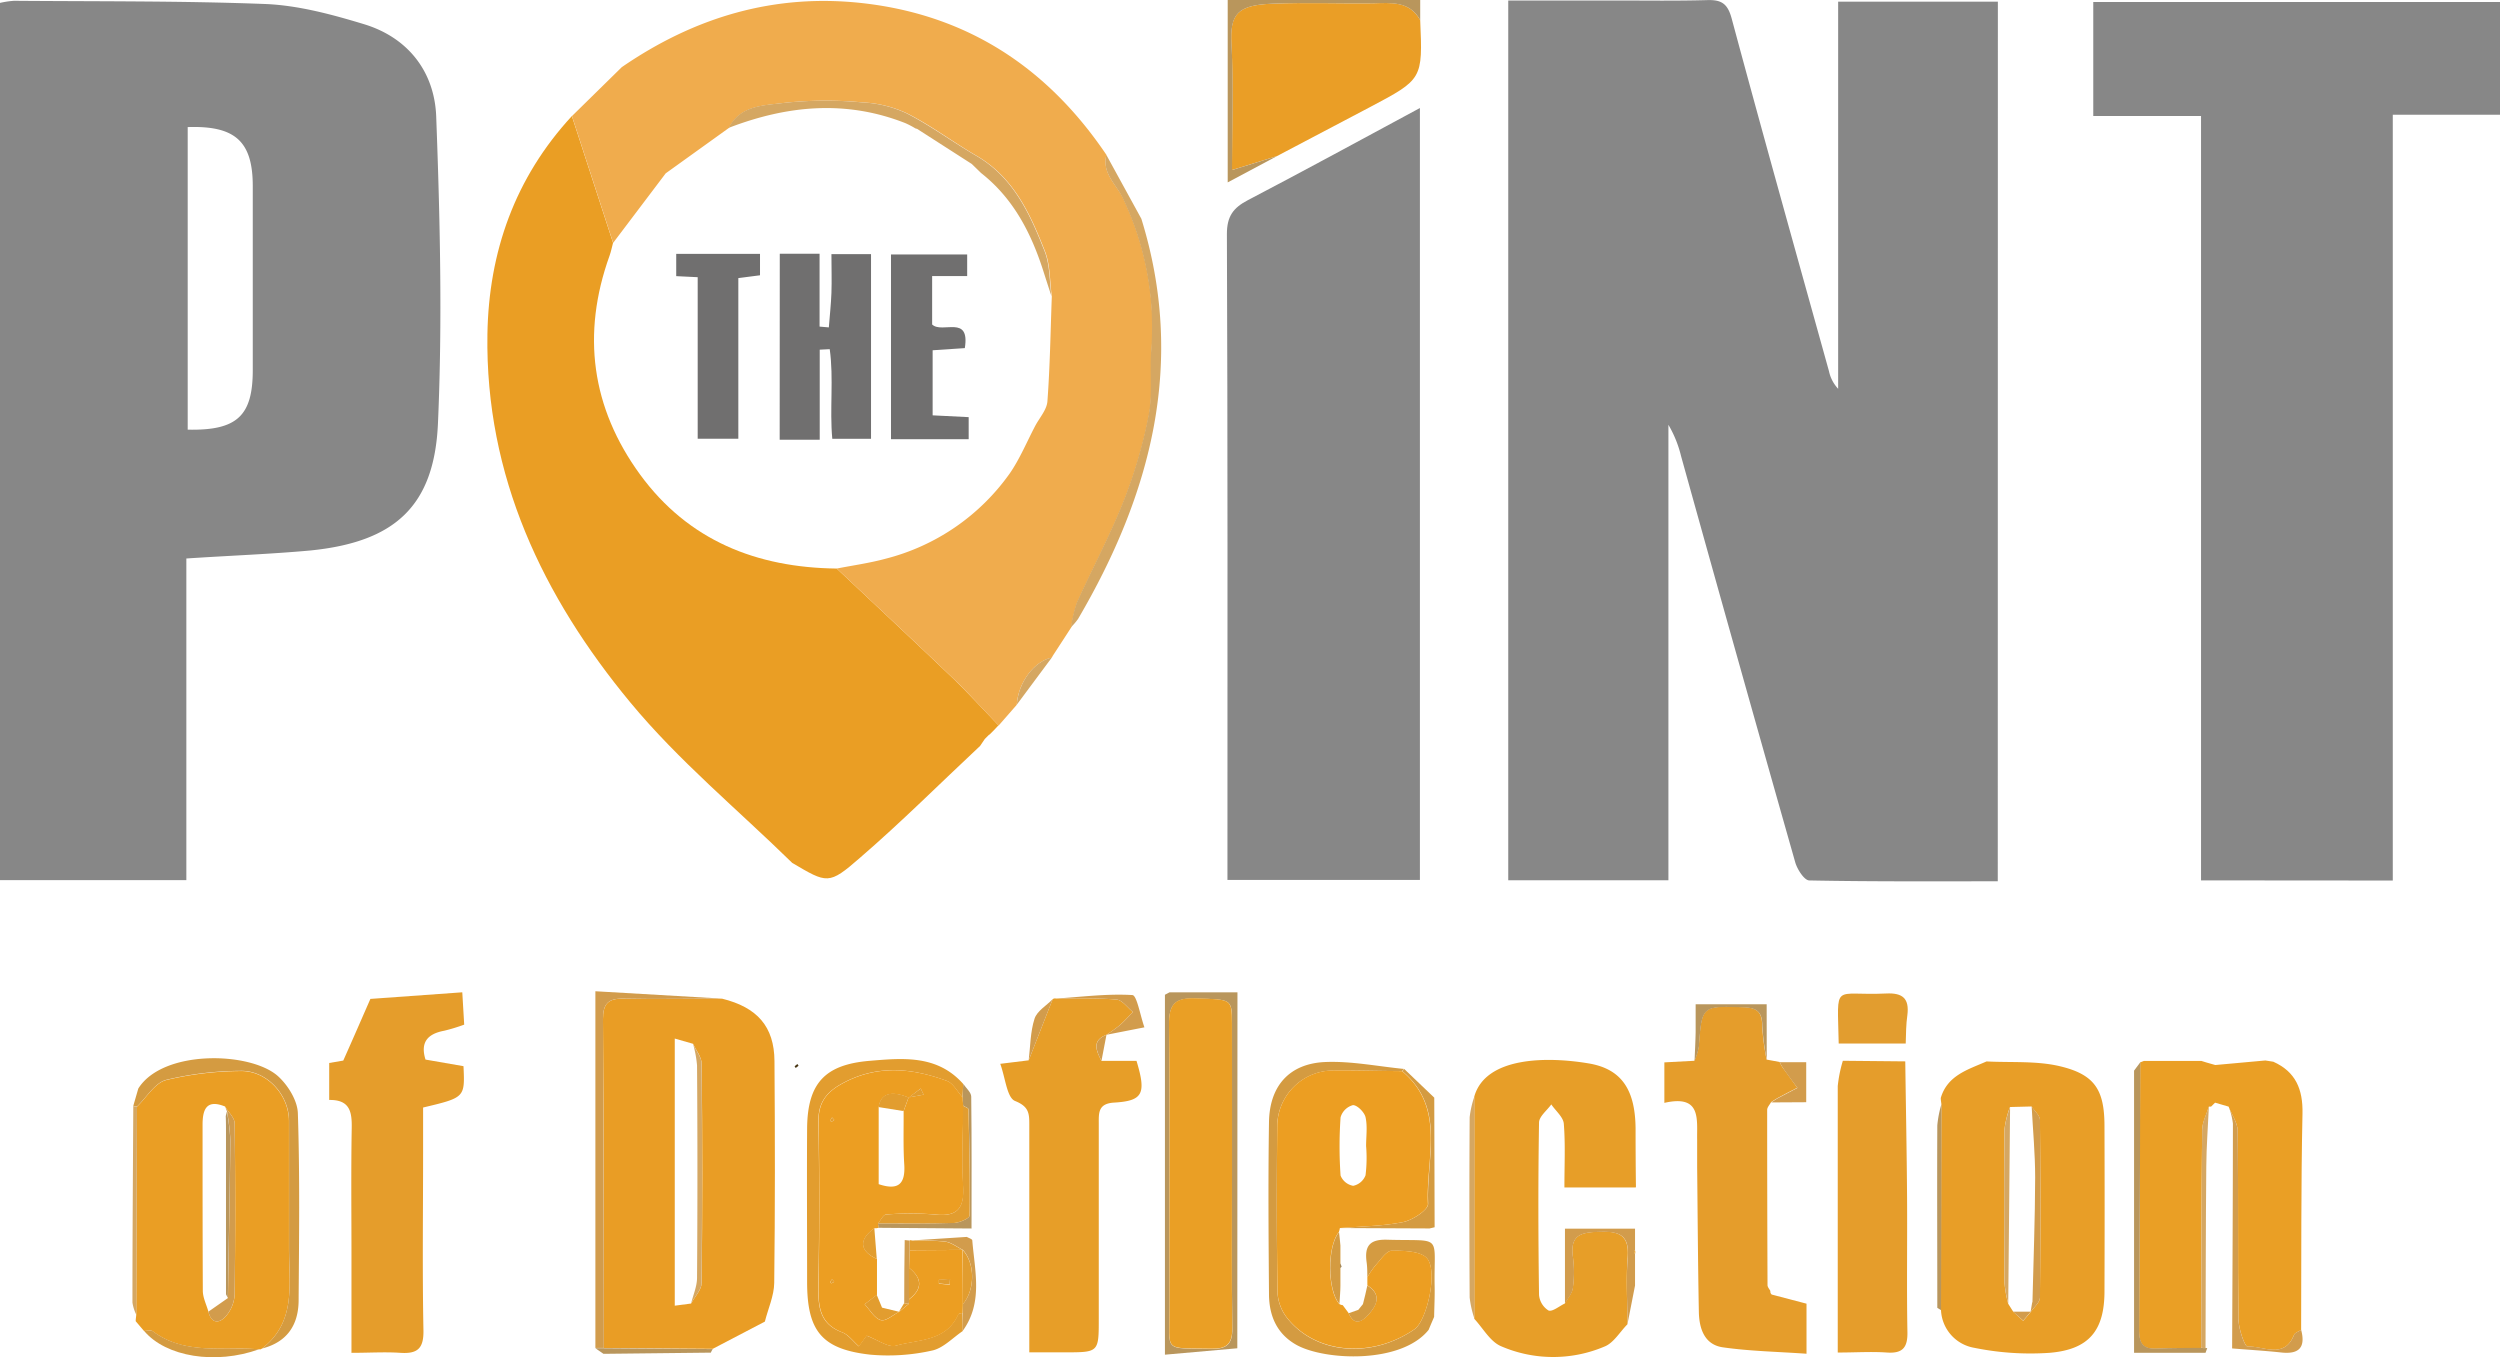 <svg id="Layer_1" data-name="Layer 1" xmlns="http://www.w3.org/2000/svg" viewBox="0 0 499.47 271.16"><defs><style>.cls-1{fill:#878787;}.cls-2{fill:#ea9e24;}.cls-3{fill:#f0ac4d;}.cls-4{fill:#e59d2b;}.cls-5{fill:#ea9e26;}.cls-6{fill:#e29d2f;}.cls-7{fill:#d49b41;}.cls-8{fill:#b9965c;}.cls-9{fill:#d29c4c;}.cls-10{fill:#3f341e;}.cls-11{fill:#323024;}.cls-12{fill:#4a3815;}.cls-13{fill:#d5a762;}.cls-14{fill:#e79e28;}.cls-15{fill:#ea9f25;}.cls-16{fill:#e99d25;}.cls-17{fill:#ec9e22;}.cls-18{fill:#e89e27;}.cls-19{fill:#4a2f05;}.cls-20{fill:#706f6f;}.cls-21{fill:#473617;}.cls-22{fill:#42351c;}.cls-23{fill:#724f17;}</style></defs><path class="cls-1" d="M545.39,346.49c-12.63,0-25.15.08-37.65-.17-1,0-2.42-2.22-2.82-3.64q-11.51-40.53-22.8-81.12a22.93,22.93,0,0,0-2.53-6.27v91h-32V170.52H469c6.12,0,12.25.1,18.38-.08,2.83-.08,4.05.72,4.85,3.69,6.33,23.53,12.92,47,19.44,70.46a7.41,7.41,0,0,0,1.83,3.51V170.75h31.91Z" transform="translate(-146.26 -170.42)"/><path class="cls-1" d="M183.49,282v64.26H146.26V171a17.9,17.9,0,0,1,2.8-.42c16.74.14,33.49,0,50.2.64,6.59.27,13.24,2.07,19.62,4,8.94,2.68,14.2,9.57,14.53,18.49.76,20.41,1.25,40.89.35,61.28-.73,16.68-8.74,23.72-25.49,25.41C200.27,281.13,192.22,281.42,183.49,282Zm.27-25.74c9.87.21,13-2.75,13-11.91q0-18.37,0-36.73c0-8.92-3.47-12.13-13-11.81Z" transform="translate(-146.26 -170.42)"/><path class="cls-1" d="M586,346.31V193.59H564.47V170.82h81.27v22.52H624.31v153Z" transform="translate(-146.26 -170.42)"/><path class="cls-1" d="M429.94,192V346.22H391.49v-4.49c0-41.52.06-83-.11-124.55,0-3.58,1.28-5.24,4.19-6.77C406.89,204.49,418.11,198.38,429.94,192Z" transform="translate(-146.26 -170.42)"/><path class="cls-2" d="M304.54,342.82c-10.85-10.62-22.71-20.41-32.34-32.05-17.5-21.14-29-45.25-28.56-73.54.26-16.47,5.5-31.29,16.87-43.62q4.11,12.67,8.23,25.33c-.23.86-.4,1.74-.7,2.57-5.62,15.65-3.63,30.38,6.11,43.73,9.62,13.17,23.27,18.59,39.28,18.77,7.82,7.37,15.68,14.7,23.44,22.13,3.08,3,5.95,6.15,8.91,9.23l0-.07-.94,1,.07-.07-1,1,0-.07-.95.95.05-.05c-.31.46-.62.93-.94,1.39-8,7.48-15.72,15.21-24,22.35C311.82,347.26,311.53,346.93,304.54,342.82Z" transform="translate(-146.26 -170.42)"/><path class="cls-3" d="M345.78,315.37c-3-3.08-5.83-6.27-8.91-9.23-7.76-7.43-15.62-14.76-23.44-22.13,3.21-.63,6.48-1.08,9.63-1.93A43.57,43.57,0,0,0,348,265c2-2.89,3.4-6.29,5.06-9.45.86-1.64,2.33-3.24,2.46-4.94.52-7,.62-14,.88-21-.42-3-.28-6.24-1.37-9-2.93-7.44-6.22-14.75-13.68-19.08-4.67-2.71-9-6-13.83-8.44a23.39,23.39,0,0,0-8.91-2.21,77.82,77.82,0,0,0-15.64.09c-4,.55-8.74.43-11.07,5l-12.64,9.08-10.5,13.89q-4.11-12.66-8.23-25.33l9.95-9.77c14.54-10,30.51-14.79,48.21-12.78,21,2.39,36.94,13,48.62,30.3-.92,3.72,2,5.88,3.37,8.72a60,60,0,0,1,5.64,30.45c-.28,4.29.3,8.7-.52,12.87a97.44,97.44,0,0,1-5,17.13c-2.73,6.9-6.27,13.49-9.33,20.27a26.68,26.68,0,0,0-1.18,4.95l0,0q-1.85,2.86-3.71,5.71l-.18.35c-3.55.73-6.72,5-7,9.42Z" transform="translate(-146.26 -170.42)"/><path class="cls-2" d="M198.61,439.84l-.27.16H198c-7.17-.61-14.77,1.23-21.24-3.62-.38-.28-1.15-.05-1.73-.05l-1.66-1.95c0-.42.08-.84.11-1.26q.08-20.79.13-41.58c1.93-1.85,3.58-4.74,5.84-5.33a64.81,64.81,0,0,1,14.8-1.8c5.27-.15,9.72,4.71,9.74,10q0,12.74,0,25.48C204,427,205.49,434.55,198.61,439.84Zm-7.38-48.35c-3.72-1.51-4.5.57-4.5,3.65,0,11.05,0,22.09.05,33.14,0,1.4.73,2.8,1.12,4.2.62,2.48,2.21,2.37,3.51.88a7.28,7.28,0,0,0,1.74-4.27q.21-17.11,0-34.24C193.12,393.72,191.89,392.61,191.23,391.49Z" transform="translate(-146.26 -170.42)"/><path class="cls-4" d="M238.86,383.43c.29,6.27.29,6.27-8.07,8.26,0,2.95,0,6,0,9.13,0,11.79-.16,23.58.07,35.37.07,3.67-1.21,4.74-4.62,4.51-3.07-.21-6.18,0-9.76,0V421.34c0-8.51-.1-17,.05-25.52.06-3.23-.34-5.71-4.5-5.64v-7.39l2.81-.48c2-4.47,3.7-8.4,5.42-12.32l18.36-1.32c.17,2.93.28,4.7.38,6.46a36.39,36.39,0,0,1-4,1.22c-3.44.64-4.77,2.42-3.73,5.76Z" transform="translate(-146.26 -170.42)"/><path class="cls-5" d="M430,174.44c.5,11.8.5,11.81-10.09,17.41q-9.26,4.89-18.52,9.75l-9,2.79c0-8.62.34-16.95-.11-25.23-.33-6,1.27-7.72,8.12-8,6.69-.28,13.4,0,20.1-.08C424.13,171,427.83,170.53,430,174.44Z" transform="translate(-146.26 -170.42)"/><path class="cls-6" d="M338.6,436.35c-2,1.35-3.93,3.45-6.15,3.9a39.91,39.91,0,0,1-12.36.81c-9.64-1.09-12.55-4.71-12.58-14.4,0-10.27-.06-20.54,0-30.81.08-9,3.54-12.75,12.52-13.49,6.67-.56,13.49-1.2,18.65,4.6,0,.91-.09,1.81-.13,2.71-1-1.13-1.85-2.82-3.13-3.3-7.13-2.64-14.26-3.3-21.27.72-3,1.73-4.46,3.84-4.39,7.49q.31,16.11,0,32.23c-.07,4.21-.06,8,4.73,9.79,1.26.48,2.2,1.82,3.34,2.81l1.54-2.14c2.24.81,4.34,2.4,5.85,2,4.46-1.29,10.05-.79,12.47-6.26.08-.18.54-.19.82-.29C338.57,433.9,338.59,435.13,338.6,436.35Z" transform="translate(-146.26 -170.42)"/><path class="cls-7" d="M198.61,439.84c6.88-5.29,5.38-12.85,5.4-20q0-12.74,0-25.48c0-5.27-4.47-10.13-9.74-10a64.81,64.81,0,0,0-14.8,1.8c-2.26.59-3.91,3.48-5.84,5.33-.25,0-.49-.08-.74-.14l1-3.45c4.91-7.84,22.36-7.4,27.88-2.5,2,1.79,3.93,4.89,4,7.45.41,12.51.24,25,.15,37.55C205.84,435.29,203.49,438.6,198.61,439.84Z" transform="translate(-146.26 -170.42)"/><path class="cls-8" d="M393.46,439.79,379,441.07V369.16l.9-.48h13.59Zm-1.06-34.46c0-10.14,0-20.28,0-30.43,0-5-.07-4.77-7.27-5-4.14-.16-5.36,1.18-5.31,5.31.2,18.79,0,37.58.1,56.37,0,9.22-1.45,8.13,8.38,8.33,3.09.06,4.21-1,4.17-4.11C392.31,425.62,392.4,415.47,392.4,405.33Z" transform="translate(-146.26 -170.42)"/><path class="cls-8" d="M430,174.44c-2.17-3.91-5.87-3.4-9.48-3.36-6.7.08-13.41-.2-20.1.08-6.85.28-8.45,2-8.12,8,.45,8.28.11,16.61.11,25.23l9-2.79-9.87,5.26V170.42H430Z" transform="translate(-146.26 -170.42)"/><path class="cls-8" d="M338.58,389.67c0-.9.08-1.8.13-2.71.55.85,1.58,1.69,1.59,2.55.11,8.78.06,17.57.06,26.35l-18.59-.14c0-.29-.08-.59-.12-.88,5.05,0,10.11.07,15.16-.1,1.12,0,3.17-.94,3.18-1.48.11-7.08-.06-14.16-.23-21.24,0-.24-.71-.47-1.08-.71Z" transform="translate(-146.26 -170.42)"/><path class="cls-7" d="M175.05,436.32c.58,0,1.35-.23,1.73.05,6.47,4.85,14.07,3,21.24,3.62C189.34,443.11,179.42,441.52,175.05,436.32Z" transform="translate(-146.26 -170.42)"/><path class="cls-9" d="M328.42,418.25l11-.71c.38.22,1.07.43,1.09.68.49,6.16,2.2,12.46-1.94,18.13,0-1.22,0-2.45,0-3.67,0-.57.05-1.15.07-1.73,2.46-2.88,2.45-8.09,0-10.82h0c-1.18-.59-2.32-1.5-3.56-1.67A53.59,53.59,0,0,0,328.42,418.25Z" transform="translate(-146.26 -170.42)"/><path class="cls-10" d="M569,383.86l-.2-.8" transform="translate(-146.26 -170.42)"/><path class="cls-10" d="M571.79,427.29c0,1.21,0,2.41,0,3.62" transform="translate(-146.26 -170.42)"/><path class="cls-11" d="M528.84,436.23" transform="translate(-146.26 -170.42)"/><path class="cls-11" d="M528.81,439.88" transform="translate(-146.26 -170.42)"/><path class="cls-12" d="M305.8,383.35l-.57.44c-.07-.12-.23-.32-.21-.34a6.12,6.12,0,0,1,.56-.45Z" transform="translate(-146.26 -170.42)"/><path class="cls-11" d="M559.32,382.44l-1.85-1.72Z" transform="translate(-146.26 -170.42)"/><path class="cls-3" d="M345.8,315.3l-.94,1Z" transform="translate(-146.26 -170.42)"/><path class="cls-3" d="M344.93,316.2l-1,1Z" transform="translate(-146.26 -170.42)"/><path class="cls-3" d="M344,317.1l-.95.95Z" transform="translate(-146.26 -170.42)"/><path class="cls-3" d="M343.12,318c-.31.46-.62.93-.94,1.39C342.5,318.93,342.81,318.46,343.12,318Z" transform="translate(-146.26 -170.42)"/><path class="cls-13" d="M367.29,201.36l7,12.77c8.9,28.72,2,54.95-12.65,79.95a12.4,12.4,0,0,1-1.43,1.67,26.68,26.68,0,0,1,1.18-4.95c3.06-6.78,6.6-13.37,9.33-20.27a97.44,97.44,0,0,0,5-17.13c.82-4.17.24-8.58.52-12.87a60,60,0,0,0-5.64-30.45C369.29,207.24,366.37,205.08,367.29,201.36Z" transform="translate(-146.26 -170.42)"/><path class="cls-13" d="M329.49,196.17l-.33-.09a17.51,17.51,0,0,0-2-1.05c-11.91-4.7-23.67-3.55-35.33.94,2.33-4.6,7.11-4.48,11.07-5a77.82,77.82,0,0,1,15.64-.09,23.39,23.39,0,0,1,8.91,2.21c4.79,2.46,9.16,5.73,13.83,8.44,7.46,4.33,10.75,11.64,13.68,19.08,1.09,2.75.95,6,1.37,9-.5-1.54-1-3.08-1.49-4.62-2.44-7.77-6-14.84-12.57-20v0l-1.86-1.81,0,0Z" transform="translate(-146.26 -170.42)"/><path class="cls-13" d="M356.41,301.78l-7,9.42C349.69,306.76,352.86,302.51,356.41,301.78Z" transform="translate(-146.26 -170.42)"/><path class="cls-13" d="M360.3,295.72l-3.71,5.71Z" transform="translate(-146.26 -170.42)"/><path class="cls-9" d="M191.62,392.49l-.39-1c.66,1.12,1.89,2.23,1.91,3.36q.21,17.11,0,34.24a7.28,7.28,0,0,1-1.74,4.27c-1.3,1.49-2.89,1.6-3.51-.88l3.91-2.73c.17-10.54.39-21.08.49-31.61A43.33,43.33,0,0,0,191.62,392.49Z" transform="translate(-146.26 -170.42)"/><path class="cls-13" d="M173.5,433.11a8.33,8.33,0,0,1-.78-2.47c0-13.08.1-26.16.17-39.25.25.06.49.1.74.14Q173.57,412.32,173.5,433.11Z" transform="translate(-146.26 -170.42)"/><path class="cls-14" d="M471.4,435c-1.51,1.52-2.75,3.72-4.57,4.44a26.22,26.22,0,0,1-20.72-.08c-2.16-.95-3.57-3.59-5.31-5.46l0-44.39c2.24-7.92,14.34-8.07,22.88-6.63,6.6,1.12,9.3,5.31,9.35,13.09q0,5.79.07,11.59l-.05.1H458.81c0-4.47.21-8.62-.12-12.73-.11-1.34-1.63-2.57-2.5-3.86-.86,1.21-2.43,2.4-2.45,3.62-.19,11.47-.16,22.94,0,34.42a4.08,4.08,0,0,0,1.89,3.13c.78.31,2.16-.88,3.27-1.4.56-1.05,1.46-2.05,1.6-3.15a23.83,23.83,0,0,0,0-6.2c-.65-4.61,2-4.88,5.55-5,3.89-.09,5.73.86,5.39,5.16S471.39,430.52,471.4,435Z" transform="translate(-146.26 -170.42)"/><path class="cls-4" d="M500.24,429.06l6.94,1.82v10c-5.86-.41-11.33-.51-16.71-1.28-3.71-.53-4.74-3.79-4.8-7.1-.18-9.66-.24-19.32-.34-29,0-1.78,0-3.56,0-5.35-.07-4.15.87-9.08-6.55-7.39v-8.09l6-.32a13.26,13.26,0,0,0,.88-2.86c.6-8.2.57-8.11,8.92-7.85,2.64.08,3.74.91,3.73,3.64a50.1,50.1,0,0,0,.89,6.83l2.6.48a9.72,9.72,0,0,0,.63,1.14c1,1.35,1.94,2.68,2.91,4-1.27.66-2.55,1.32-3.81,2-.5.27-1,.6-1.44.9-.27.51-.77,1-.77,1.54q0,17.51.07,35c0,.4.37.79.57,1.18A.75.75,0,0,0,500.24,429.06Z" transform="translate(-146.26 -170.42)"/><path class="cls-4" d="M514.44,382.35l12.47.12c.12,9.08.3,18.17.36,27.25s-.09,17.9.07,26.85c.06,3.12-1,4.29-4.11,4.07s-6.18,0-9.81,0v-8.5c0-14.91,0-29.83,0-44.74A26.91,26.91,0,0,1,514.44,382.35Z" transform="translate(-146.26 -170.42)"/><path class="cls-9" d="M471.4,435c0-4.44-.29-8.9.06-13.31s-1.5-5.25-5.39-5.16c-3.6.09-6.2.36-5.55,5a23.83,23.83,0,0,1,0,6.2c-.14,1.1-1,2.1-1.6,3.15V415.89h14v4.3c-.06.09-.18.18-.17.26a4,4,0,0,0,.17.56v4.57c0,.56,0,1.12,0,1.68Q472.17,431.1,471.4,435Z" transform="translate(-146.26 -170.42)"/><path class="cls-13" d="M440.83,389.47l0,44.39a20,20,0,0,1-.95-4.22q-.11-18,0-36A19.32,19.32,0,0,1,440.83,389.47Z" transform="translate(-146.26 -170.42)"/><path class="cls-14" d="M472.92,427.26c0-.56,0-1.12,0-1.68C472.91,426.14,472.92,426.7,472.92,427.26Z" transform="translate(-146.26 -170.42)"/><path class="cls-14" d="M472.9,421a4,4,0,0,1-.17-.56c0-.08.11-.17.17-.26A1.16,1.16,0,0,1,472.9,421Z" transform="translate(-146.26 -170.42)"/><path class="cls-14" d="M366.32,382.37h7c2,6.61,1.28,8-4.54,8.34-3.2.21-3,2.16-3,4.3q0,19.44,0,38.9c0,6.69,0,6.69-6.77,6.69-2.2,0-4.4,0-7.11,0V429.83q0-17.43,0-34.87c0-2.16-.14-3.49-2.85-4.58-1.62-.66-1.92-4.58-2.95-7.42l5.68-.7q2.39-6.11,4.79-12.21a.75.75,0,0,1,.66-.13c4,0,8.08-.14,12.09.2,1.16.09,2.2,1.62,3.29,2.49-.89.9-1.74,1.86-2.7,2.69a28.62,28.62,0,0,1-2.61,1.86h0C364.29,378.38,365.31,380.37,366.32,382.37Z" transform="translate(-146.26 -170.42)"/><path class="cls-9" d="M367.3,377.16a28.62,28.62,0,0,0,2.61-1.86c1-.83,1.81-1.79,2.7-2.69-1.09-.87-2.13-2.4-3.29-2.49-4-.34-8.06-.17-12.09-.2,5.09-.33,10.2-1,15.25-.7.9,0,1.56,4,2.42,6.45Z" transform="translate(-146.26 -170.42)"/><path class="cls-9" d="M356.57,370.05q-2.4,6.1-4.79,12.21c.34-2.79.32-5.69,1.17-8.32C353.44,372.41,355.32,371.33,356.57,370.05Z" transform="translate(-146.26 -170.42)"/><path class="cls-9" d="M366.32,382.37c-1-2-2-4,1-5.22Z" transform="translate(-146.26 -170.42)"/><path class="cls-15" d="M598.85,382.29l1.59.25c4.46,2,5.94,5.49,5.83,10.39-.31,14.39-.21,28.8-.27,43.2-.49.32-1.24.53-1.42,1-2,4.95-6.16,2.16-9.31,2.31-.54,0-1.77-3.55-1.79-5.47-.16-12.53,0-25.07-.16-37.6,0-1.62-1.18-3.24-1.81-4.86l-2.7-.79-.8.78-.44,0c-.47,1.57-1.33,3.15-1.35,4.73-.15,14.5-.15,29-.2,43.5-3,.05-6,0-9,.15-2.52.12-3.41-1-3.4-3.46.12-17.92.16-35.84.23-53.75.25-.09.5-.18.74-.29h1.67l1,0,8.81,0,1,.31,1.78.51Z" transform="translate(-146.26 -170.42)"/><path class="cls-8" d="M573.88,382.63c-.07,17.91-.11,35.83-.23,53.75,0,2.46.88,3.58,3.4,3.46,3-.13,6-.1,9-.14l.44.05h.44l.31,0c-.11.32-.23.63-.34.94H572.62V384.32Z" transform="translate(-146.26 -170.42)"/><path class="cls-9" d="M592.21,439.82c.07-15,.15-29.95.16-44.93a14.15,14.15,0,0,0-.86-3.4c.63,1.62,1.79,3.24,1.81,4.86.15,12.53,0,25.07.16,37.6,0,1.92,1.25,5.5,1.79,5.47,3.15-.15,7.32,2.64,9.31-2.31.18-.45.93-.66,1.42-1,.91,3.45-.35,4.93-4,4.52C598.77,440.28,595.49,440.09,592.21,439.82Z" transform="translate(-146.26 -170.42)"/><path class="cls-7" d="M432.78,433.52c-.37.86-.74,1.72-1.1,2.59-5.48,6.83-20.72,6.16-26.41,3-3.94-2.21-5.45-5.84-5.48-10.09-.09-11.47-.18-22.95,0-34.42.11-7.22,4.06-11.68,11.2-12,5.23-.22,10.51.87,15.77,1.38l-.38.43c-4.61,0-9.22-.18-13.83-.11a11.22,11.22,0,0,0-11.12,10.93c-.1,11.17-.12,22.34.06,33.51a9.07,9.07,0,0,0,2,5.11c5.62,7,16.6,8.18,25.37,2.15,2.4-1.65,4.71-11.37,2.56-14.1-1.18-1.51-4.65-1.62-7.08-1.6-1.11,0-2.25,1.83-3.27,2.92a19.93,19.93,0,0,0-1.64,2.37c0-1,0-2.07-.15-3.09-.41-3.15.64-4.5,4.1-4.4,11.28.34,9.33-1.35,9.5,9.22C432.93,429.39,432.82,431.46,432.78,433.52Z" transform="translate(-146.26 -170.42)"/><path class="cls-7" d="M432.88,415.61l-1,.24L414,415.77c4.21-.35,8.48-.36,12.59-1.19,1.91-.38,5-2.44,5-3.61-.46-9.05,3.68-19.13-5.16-26.55l.38-.43,6,5.73Z" transform="translate(-146.26 -170.42)"/><path class="cls-16" d="M299.07,434.46l-10.41,5.44-21.76-.17c0-21.89,0-43.77-.17-65.65,0-3.12,1-4.21,4.15-4.14,6.54.14,13.09,0,19.64,0,7,1.73,10.42,5.54,10.47,12.46.11,14.78.13,29.57-.05,44.35C300.9,429.32,299.72,431.88,299.07,434.46Zm-14.74-3.61c.74-1.38,2.11-2.75,2.12-4.14q.24-21.87,0-43.75c0-1.35-1.12-2.68-1.72-4l-3.66-1.05v53.37Z" transform="translate(-146.26 -170.42)"/><path class="cls-9" d="M290.52,369.93c-6.55,0-13.1.15-19.64,0-3.1-.07-4.17,1-4.15,4.14.14,21.88.13,43.76.17,65.65l-1.69,0V368.46Z" transform="translate(-146.26 -170.42)"/><path class="cls-8" d="M265.21,439.78l1.69,0,21.76.17a3.72,3.72,0,0,0-.38.71l-21.45.24Z" transform="translate(-146.26 -170.42)"/><path class="cls-17" d="M338.63,431c0,.58-.05,1.16-.07,1.73-.28.1-.74.11-.82.29-2.42,5.47-8,5-12.47,6.26-1.51.44-3.61-1.15-5.85-2l-1.54,2.14c-1.14-1-2.08-2.33-3.34-2.81-4.79-1.83-4.8-5.58-4.73-9.79q.27-16.11,0-32.23c-.07-3.65,1.36-5.76,4.39-7.49,7-4,14.14-3.36,21.27-.72,1.28.48,2.1,2.17,3.13,3.3,0,.55.06,1.1.1,1.64,0,5.32-.35,10.66,0,15.95.27,4.38-1,6.31-5.62,5.79a60,60,0,0,0-9.76,0c-.57,0-1.09,1.15-1.63,1.77,0,.29.07.59.12.88l-.41.09-.42,0c-3.17,2.26-3,4.56.49,6.15q0,3.58,0,7.17L319,431c1.06,1.12,1.94,2.78,3.22,3.17,1,.29,2.43-1,3.67-1.66l-.06.07c.66-.55,1.32-1.1,2-1.66l.05-.89c2.72-2.09,2.67-4.2,0-6.32l.12-3.5,10.57-.07h0Q338.61,425.55,338.63,431Zm-10.82-41.27c-3.5-1.48-5.6-.81-6,1.92V407c4,1.34,5.35-.1,5.11-3.93-.23-3.55-.1-7.11-.13-10.67.34-.91.68-1.82,1-2.73l3-.55c-.2-.41-.39-.82-.58-1.23Zm8.2,37.37.06-1.13-2.23.15v.77ZM312.5,393.68a4.37,4.37,0,0,0-.37.62s.21.25.26.23a4.62,4.62,0,0,0,.55-.35Zm0,32.33a3.7,3.7,0,0,0-.38.53s.17.29.21.28a4.14,4.14,0,0,0,.59-.31Z" transform="translate(-146.26 -170.42)"/><path class="cls-18" d="M534,389.78c1.35-4.55,5.46-5.67,9.15-7.3,4.88.26,9.93-.15,14.61.95,7,1.65,8.92,4.72,8.95,11.86q.06,16.54,0,33.09c0,7.86-3.08,11.67-11,12.32a56.22,56.22,0,0,1-15-1,8,8,0,0,1-6.66-7.49q0-20.6.08-41.18C534.08,390.6,534,390.19,534,389.78Zm18,42.73-.06.08c.65-1,1.86-1.94,1.87-2.93q.21-17.73,0-35.48c0-.9-1.09-1.8-1.67-2.7l-4.31.11a19.32,19.32,0,0,0-1.11,4.48c-.1,10.19-.08,20.38,0,30.57a24.13,24.13,0,0,0,.75,4.25l1,1.58,2,1.84Z" transform="translate(-146.26 -170.42)"/><path class="cls-8" d="M533.31,431.71c0-12.16-.06-24.31,0-36.46a22,22,0,0,1,.83-4.25q0,20.6-.08,41.18Z" transform="translate(-146.26 -170.42)"/><path class="cls-15" d="M392.4,405.33c0,10.14-.09,20.29.06,30.43,0,3.13-1.08,4.17-4.17,4.11-9.83-.2-8.33.89-8.38-8.33-.08-18.79.1-37.58-.1-56.37-.05-4.13,1.17-5.47,5.31-5.31,7.2.27,7.25.05,7.27,5C392.42,385.05,392.4,395.19,392.4,405.33Z" transform="translate(-146.26 -170.42)"/><path class="cls-8" d="M499.23,382.15a50.1,50.1,0,0,1-.89-6.83c0-2.73-1.09-3.56-3.73-3.64-8.35-.26-8.32-.35-8.92,7.85a13.26,13.26,0,0,1-.88,2.86c.08-1.93.18-3.85.22-5.78,0-1.75,0-3.49,0-5.55h14.19Z" transform="translate(-146.26 -170.42)"/><path class="cls-9" d="M500.12,390.67c.48-.3.94-.63,1.44-.9,1.26-.67,2.54-1.33,3.81-2-1-1.33-2-2.66-2.91-4a9.72,9.72,0,0,1-.63-1.14h5.29v8Z" transform="translate(-146.26 -170.42)"/><path class="cls-17" d="M426.38,384.42c8.84,7.42,4.7,17.5,5.16,26.55.06,1.17-3.07,3.23-5,3.61-4.11.83-8.38.84-12.59,1.19a4.16,4.16,0,0,1-.2.79c-2.37,3-2.33,11.56.08,14.38a1.54,1.54,0,0,0,.63.23l.06,0,1.18,1.59c1.16,2.67,2.69,1.69,4,.24,1.71-1.91,2.58-4-.26-5.78,0-.55,0-1.1,0-1.65a19.93,19.93,0,0,1,1.64-2.37c1-1.09,2.16-2.91,3.27-2.92,2.43,0,5.9.09,7.08,1.6,2.15,2.73-.16,12.45-2.56,14.1-8.77,6-19.75,4.81-25.37-2.15a9.07,9.07,0,0,1-2-5.11c-.18-11.17-.16-22.34-.06-33.51a11.22,11.22,0,0,1,11.12-10.93C417.16,384.24,421.77,384.38,426.38,384.42Zm-7.19,15h0c0-1.94.3-3.95-.11-5.79-.23-1-1.65-2.43-2.52-2.42a3.53,3.53,0,0,0-2.47,2.44,83.59,83.59,0,0,0,0,11.63,3.32,3.32,0,0,0,2.52,2.05,3.36,3.36,0,0,0,2.47-2.11A28.72,28.72,0,0,0,419.19,399.38Z" transform="translate(-146.26 -170.42)"/><path class="cls-7" d="M414.06,419.27v4.48c0,1.19,0,2.37,0,3.55s-.14,2.43-.2,3.64c-2.41-2.82-2.45-11.41-.08-14.38C413.87,417.47,414,418.37,414.06,419.27Z" transform="translate(-146.26 -170.42)"/><path class="cls-7" d="M419.44,427.25c2.84,1.8,2,3.87.26,5.78-1.29,1.45-2.82,2.43-4-.24l1.92-.67.13-.15.81-1h0C418.89,429.76,419.16,428.5,419.44,427.25Z" transform="translate(-146.26 -170.42)"/><path class="cls-6" d="M527,378.91l-13.39,0c-.23-12.5-1.33-9.49,9.46-10,3.33-.17,4.67,1,4.26,4.31C527.06,375.05,527.06,377,527,378.91Z" transform="translate(-146.26 -170.42)"/><path class="cls-6" d="M321.65,414.84c.54-.62,1.06-1.74,1.63-1.77a60,60,0,0,1,9.76,0c4.66.52,5.89-1.41,5.62-5.79-.33-5.29,0-10.63,0-15.95.37.24,1.07.47,1.08.71.17,7.08.34,14.16.23,21.24,0,.54-2.06,1.45-3.18,1.48C331.76,414.91,326.7,414.83,321.65,414.84Z" transform="translate(-146.26 -170.42)"/><path class="cls-6" d="M322.48,431.67l3.42.83c-1.24.62-2.7,1.95-3.67,1.66-1.28-.39-2.16-2.05-3.22-3.17l2.41-1.88Z" transform="translate(-146.26 -170.42)"/><path class="cls-6" d="M338.58,420.13,328,420.2c0-.64,0-1.29,0-1.93a.33.33,0,0,1,.43,0,53.49,53.49,0,0,1,6.59.21C336.26,418.63,337.4,419.54,338.58,420.13Z" transform="translate(-146.26 -170.42)"/><path class="cls-6" d="M321.43,421.94c-3.48-1.59-3.66-3.89-.49-6.15Q321.18,418.86,321.43,421.94Z" transform="translate(-146.26 -170.42)"/><path class="cls-9" d="M328,418.27c0,.64,0,1.29,0,1.93l-.12,3.5,0,6.32c0,.3,0,.59-.05.89l-.92-.12q0-6.3.1-12.62Z" transform="translate(-146.26 -170.42)"/><path class="cls-6" d="M338.63,431q0-5.4,0-10.82C341.08,422.86,341.09,428.07,338.63,431Z" transform="translate(-146.26 -170.42)"/><path class="cls-10" d="M577.25,382.31l-1,0Z" transform="translate(-146.26 -170.42)"/><path class="cls-19" d="M588.85,383.17l-1.78-.51Z" transform="translate(-146.26 -170.42)"/><path class="cls-20" d="M302.05,221.11H310v14.56l1.85.16c.18-2.29.43-4.58.52-6.88.09-2.5,0-5,0-7.76h7.91v36.9h-7.74c-.55-6,.31-12-.51-17.91l-2,.1v18h-8Z" transform="translate(-146.26 -170.42)"/><path class="cls-20" d="M339.79,253.76v4.41H324.27V221.26h15.22v4.32h-7v9.67c2,1.92,7.62-2.07,6.53,4.72l-6.43.43v13Z" transform="translate(-146.26 -170.42)"/><path class="cls-20" d="M285.65,258.08V225.8l-4.29-.21v-4.45H298.1v4.28l-4.33.56v32.1Z" transform="translate(-146.26 -170.42)"/><path class="cls-21" d="M329.49,196.17l11,7" transform="translate(-146.26 -170.42)"/><path class="cls-21" d="M340.46,203.15l1.86,1.81Z" transform="translate(-146.26 -170.42)"/><path class="cls-8" d="M191.41,429c0-1.15,0-2.29,0-3.44q0-14.38,0-28.76c0-1.13,0-2.26-.05-3.39.07-.31.15-.62.23-.92a43.33,43.33,0,0,1,.68,5.65c-.1,10.53-.32,21.07-.49,31.61C191.66,429.5,191.53,429.25,191.41,429Z" transform="translate(-146.26 -170.42)"/><path class="cls-13" d="M586.9,439.74h-.44l-.44-.05c.05-14.51.05-29,.2-43.51,0-1.58.88-3.16,1.35-4.73-.18,4-.49,8-.52,12C586.94,415.57,586.94,427.65,586.9,439.74Z" transform="translate(-146.26 -170.42)"/><path class="cls-22" d="M588.81,390.7l-.8.78Z" transform="translate(-146.26 -170.42)"/><path class="cls-13" d="M284.33,430.85c.42-1.71,1.18-3.41,1.19-5.12q.15-21.23,0-42.46a22.6,22.6,0,0,0-.81-4.33c.6,1.34,1.71,2.67,1.72,4q.19,21.87,0,43.75C286.44,428.1,285.07,429.47,284.33,430.85Z" transform="translate(-146.26 -170.42)"/><path class="cls-6" d="M326.78,392.4l-5-.8c.41-2.73,2.51-3.4,6-1.92h0C327.46,390.58,327.12,391.49,326.78,392.4Z" transform="translate(-146.26 -170.42)"/><path class="cls-6" d="M327.86,430l0-6.32C330.53,425.82,330.58,427.93,327.86,430Z" transform="translate(-146.26 -170.42)"/><path class="cls-6" d="M327.81,389.68l2.41-1.79c.19.41.38.82.58,1.23l-3,.55Z" transform="translate(-146.26 -170.42)"/><path class="cls-6" d="M336,427.05l-2.17-.21v-.77l2.23-.15Z" transform="translate(-146.26 -170.42)"/><path class="cls-6" d="M312.5,393.68l.44.5a4.62,4.62,0,0,1-.55.35c-.05,0-.27-.19-.26-.23A4.37,4.37,0,0,1,312.5,393.68Z" transform="translate(-146.26 -170.42)"/><path class="cls-6" d="M312.51,426l.42.5a4.14,4.14,0,0,1-.59.31s-.24-.23-.21-.28A3.7,3.7,0,0,1,312.51,426Z" transform="translate(-146.26 -170.42)"/><path class="cls-6" d="M326.89,430.79l.92.12c-.65.56-1.31,1.11-2,1.66Z" transform="translate(-146.26 -170.42)"/><path class="cls-9" d="M551.93,432.59c.11-.62.22-1.24.32-1.86l.07-.22c.2-8.29.52-16.58.54-24.87,0-4.72-.45-9.44-.7-14.16.58.9,1.67,1.8,1.67,2.7q.17,17.74,0,35.48C553.79,430.65,552.58,431.62,551.93,432.59Z" transform="translate(-146.26 -170.42)"/><path class="cls-13" d="M547.85,391.59q-.18,19.65-.37,39.3a24.13,24.13,0,0,1-.75-4.25c-.07-10.19-.09-20.38,0-30.57A19.32,19.32,0,0,1,547.85,391.59Z" transform="translate(-146.26 -170.42)"/><path class="cls-9" d="M548.44,432.47l3.55,0-1.52,1.8Z" transform="translate(-146.26 -170.42)"/><path class="cls-23" d="M414.05,427.3c.14,1.29.29,2.58.43,3.87" transform="translate(-146.26 -170.42)"/><path class="cls-23" d="M418.58,431l-.81,1Z" transform="translate(-146.26 -170.42)"/><path class="cls-23" d="M414.06,423.75v-.92a3.65,3.65,0,0,1,.2.64C414.27,423.55,414.13,423.66,414.06,423.75Z" transform="translate(-146.26 -170.42)"/></svg>